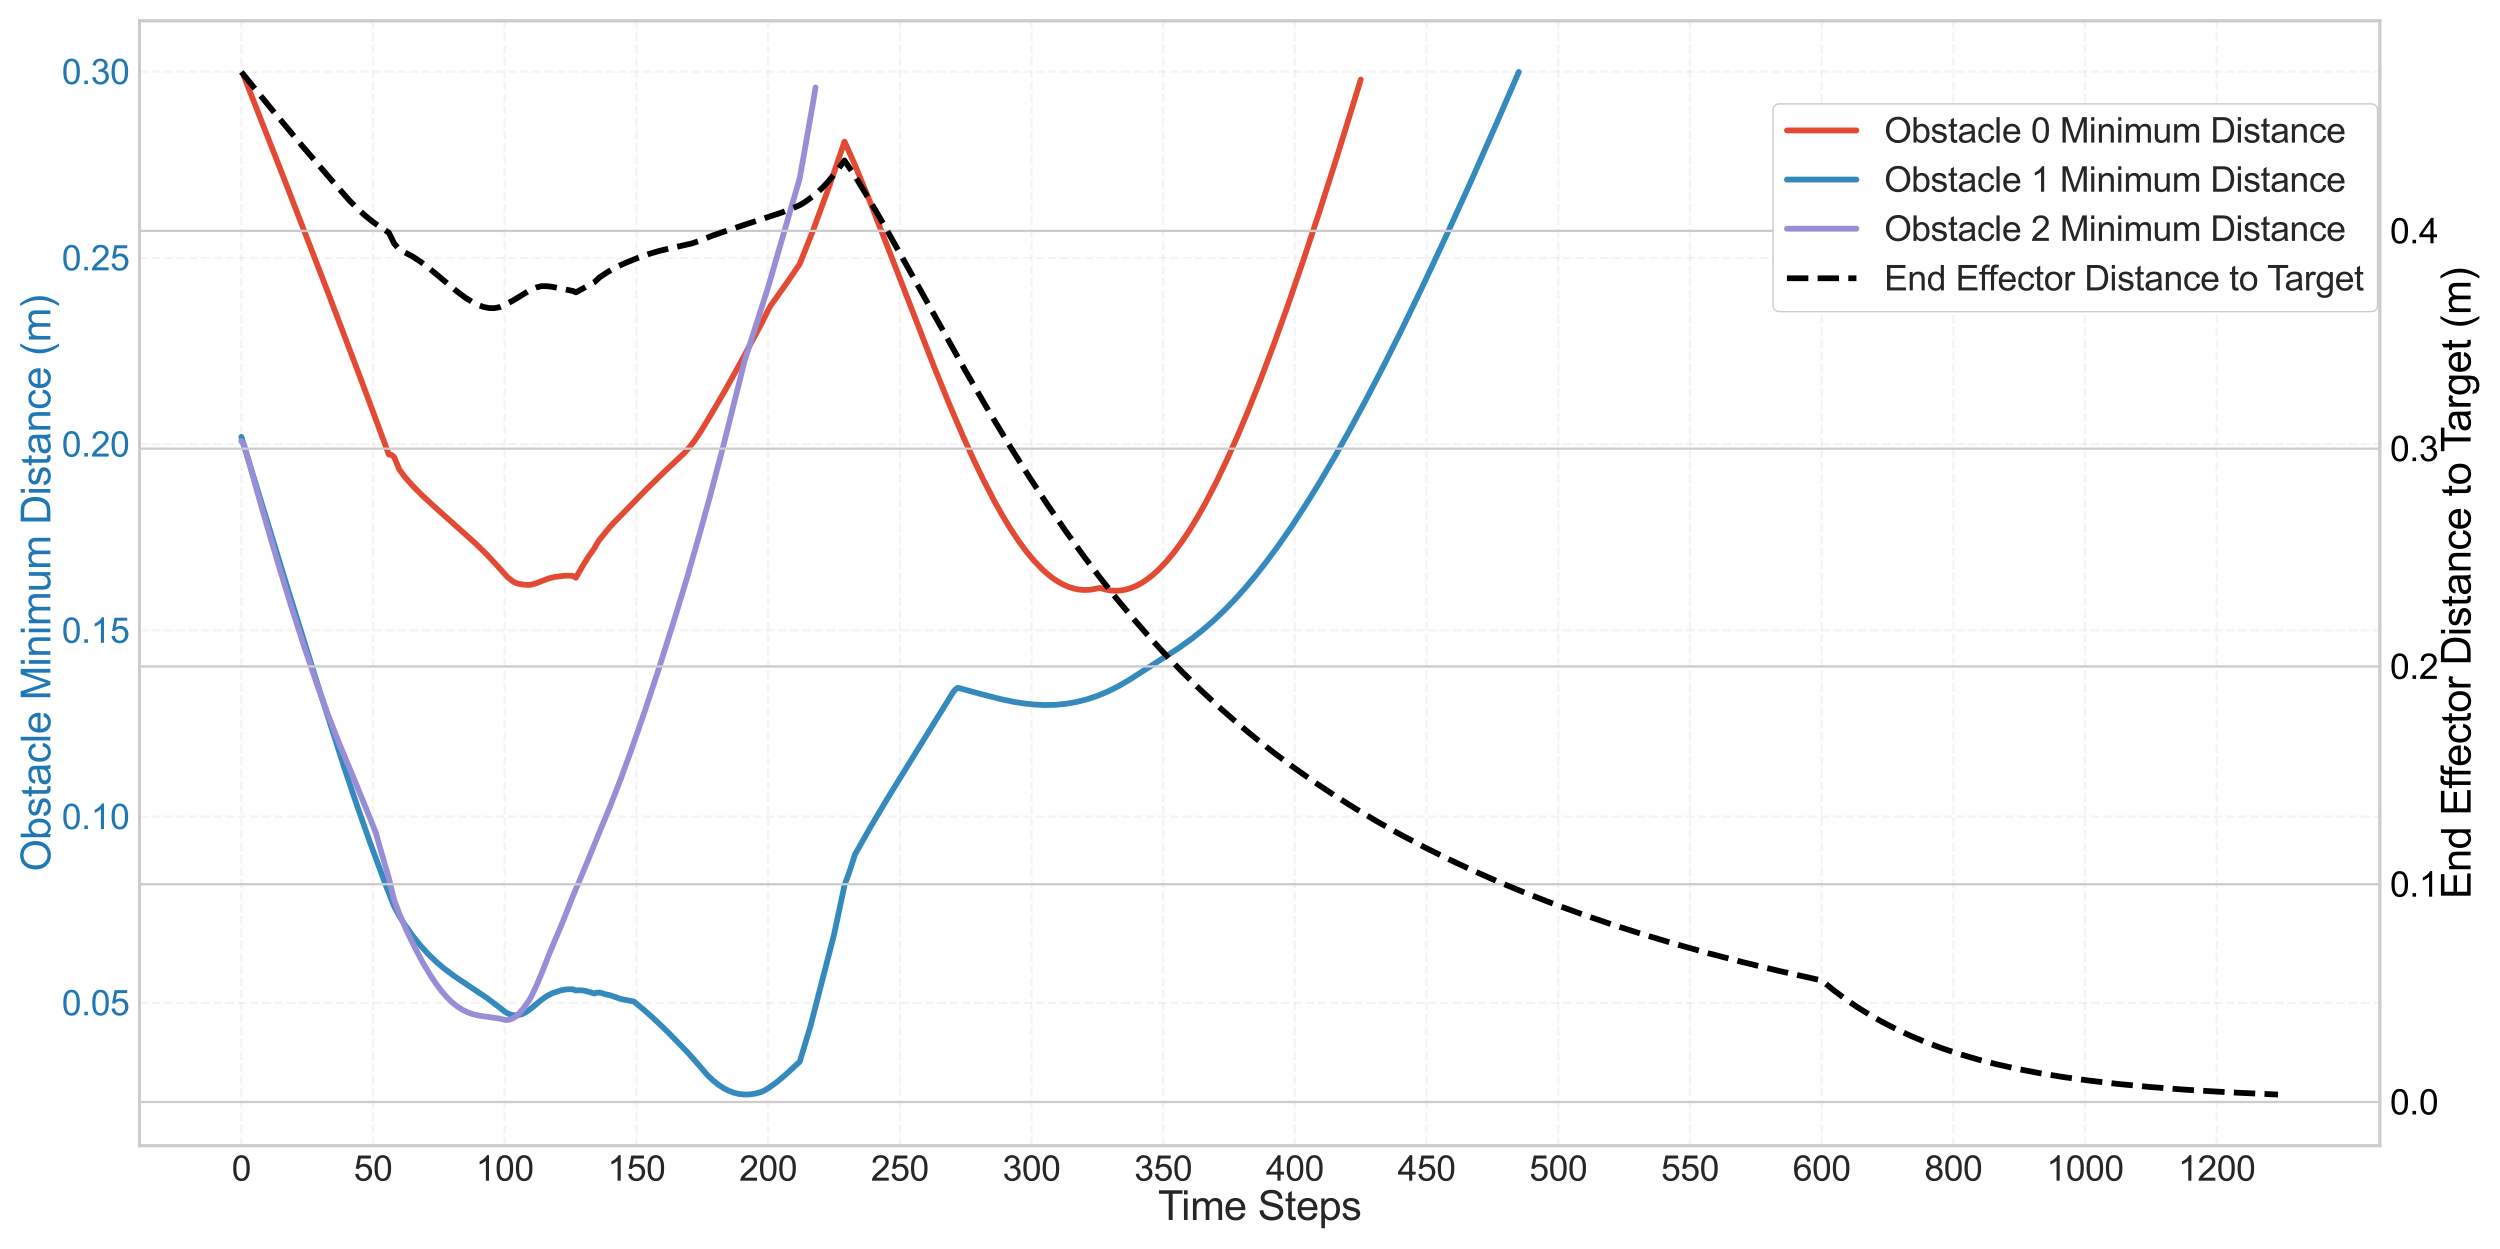 <?xml version="1.0" encoding="utf-8" standalone="no"?>
<!DOCTYPE svg PUBLIC "-//W3C//DTD SVG 1.1//EN"
  "http://www.w3.org/Graphics/SVG/1.1/DTD/svg11.dtd">
<svg xmlns:xlink="http://www.w3.org/1999/xlink" width="863.718pt" height="431.468pt" viewBox="0 0 863.718 431.468" xmlns="http://www.w3.org/2000/svg" version="1.1">
 <defs>
  <style type="text/css">*{stroke-linejoin: round; stroke-linecap: butt}</style>
 </defs>
 <g id="figure_1">
  <g id="patch_1">
   <path d="M 0 431.468 
L 863.718 431.468 
L 863.718 0 
L 0 0 
z
" style="fill: #ffffff"/>
  </g>
  <g id="axes_1">
   <g id="patch_2">
    <path d="M 48.2 395.82 
L 822.2 395.82 
L 822.2 7.2 
L 48.2 7.2 
z
" style="fill: #ffffff"/>
   </g>
   <g id="matplotlib.axis_1">
    <g id="xtick_1">
     <g id="line2d_1">
      <path d="M 83.382 395.82 
L 83.382 7.2 
" clip-path="url(#p6fe428bc67)" style="fill: none; stroke-dasharray: 2.96,1.28; stroke-dashoffset: 0; stroke: #cccccc; stroke-opacity: 0.2; stroke-width: 0.8"/>
     </g>
     <g id="line2d_2"/>
     <g id="text_1">
      <!-- 0 -->
      <g style="fill: #262626" transform="translate(80.045 407.909)scale(0.12 -0.12)">
       <defs>
        <path id="ArialMT-30" d="M 266 2259 
Q 266 3072 433 3567 
Q 600 4063 929 4331 
Q 1259 4600 1759 4600 
Q 2128 4600 2406 4451 
Q 2684 4303 2865 4023 
Q 3047 3744 3150 3342 
Q 3253 2941 3253 2259 
Q 3253 1453 3087 958 
Q 2922 463 2592 192 
Q 2263 -78 1759 -78 
Q 1097 -78 719 397 
Q 266 969 266 2259 
z
M 844 2259 
Q 844 1131 1108 757 
Q 1372 384 1759 384 
Q 2147 384 2411 759 
Q 2675 1134 2675 2259 
Q 2675 3391 2411 3762 
Q 2147 4134 1753 4134 
Q 1366 4134 1134 3806 
Q 844 3388 844 2259 
z
" transform="scale(0.016)"/>
       </defs>
       <use xlink:href="#ArialMT-30"/>
      </g>
     </g>
    </g>
    <g id="xtick_2">
     <g id="line2d_3">
      <path d="M 128.88 395.82 
L 128.88 7.2 
" clip-path="url(#p6fe428bc67)" style="fill: none; stroke-dasharray: 2.96,1.28; stroke-dashoffset: 0; stroke: #cccccc; stroke-opacity: 0.2; stroke-width: 0.8"/>
     </g>
     <g id="line2d_4"/>
     <g id="text_2">
      <!-- 50 -->
      <g style="fill: #262626" transform="translate(122.207 407.909)scale(0.12 -0.12)">
       <defs>
        <path id="ArialMT-35" d="M 266 1200 
L 856 1250 
Q 922 819 1161 601 
Q 1400 384 1738 384 
Q 2144 384 2425 690 
Q 2706 997 2706 1503 
Q 2706 1984 2436 2262 
Q 2166 2541 1728 2541 
Q 1456 2541 1237 2417 
Q 1019 2294 894 2097 
L 366 2166 
L 809 4519 
L 3088 4519 
L 3088 3981 
L 1259 3981 
L 1013 2750 
Q 1425 3038 1878 3038 
Q 2478 3038 2890 2622 
Q 3303 2206 3303 1553 
Q 3303 931 2941 478 
Q 2500 -78 1738 -78 
Q 1113 -78 717 272 
Q 322 622 266 1200 
z
" transform="scale(0.016)"/>
       </defs>
       <use xlink:href="#ArialMT-35"/>
       <use xlink:href="#ArialMT-30" x="55.615"/>
      </g>
     </g>
    </g>
    <g id="xtick_3">
     <g id="line2d_5">
      <path d="M 174.379 395.82 
L 174.379 7.2 
" clip-path="url(#p6fe428bc67)" style="fill: none; stroke-dasharray: 2.96,1.28; stroke-dashoffset: 0; stroke: #cccccc; stroke-opacity: 0.2; stroke-width: 0.8"/>
     </g>
     <g id="line2d_6"/>
     <g id="text_3">
      <!-- 100 -->
      <g style="fill: #262626" transform="translate(164.369 407.909)scale(0.12 -0.12)">
       <defs>
        <path id="ArialMT-31" d="M 2384 0 
L 1822 0 
L 1822 3584 
Q 1619 3391 1289 3197 
Q 959 3003 697 2906 
L 697 3450 
Q 1169 3672 1522 3987 
Q 1875 4303 2022 4600 
L 2384 4600 
L 2384 0 
z
" transform="scale(0.016)"/>
       </defs>
       <use xlink:href="#ArialMT-31"/>
       <use xlink:href="#ArialMT-30" x="55.615"/>
       <use xlink:href="#ArialMT-30" x="111.23"/>
      </g>
     </g>
    </g>
    <g id="xtick_4">
     <g id="line2d_7">
      <path d="M 219.878 395.82 
L 219.878 7.2 
" clip-path="url(#p6fe428bc67)" style="fill: none; stroke-dasharray: 2.96,1.28; stroke-dashoffset: 0; stroke: #cccccc; stroke-opacity: 0.2; stroke-width: 0.8"/>
     </g>
     <g id="line2d_8"/>
     <g id="text_4">
      <!-- 150 -->
      <g style="fill: #262626" transform="translate(209.868 407.909)scale(0.12 -0.12)">
       <use xlink:href="#ArialMT-31"/>
       <use xlink:href="#ArialMT-35" x="55.615"/>
       <use xlink:href="#ArialMT-30" x="111.23"/>
      </g>
     </g>
    </g>
    <g id="xtick_5">
     <g id="line2d_9">
      <path d="M 265.376 395.82 
L 265.376 7.2 
" clip-path="url(#p6fe428bc67)" style="fill: none; stroke-dasharray: 2.96,1.28; stroke-dashoffset: 0; stroke: #cccccc; stroke-opacity: 0.2; stroke-width: 0.8"/>
     </g>
     <g id="line2d_10"/>
     <g id="text_5">
      <!-- 200 -->
      <g style="fill: #262626" transform="translate(255.367 407.909)scale(0.12 -0.12)">
       <defs>
        <path id="ArialMT-32" d="M 3222 541 
L 3222 0 
L 194 0 
Q 188 203 259 391 
Q 375 700 629 1000 
Q 884 1300 1366 1694 
Q 2113 2306 2375 2664 
Q 2638 3022 2638 3341 
Q 2638 3675 2398 3904 
Q 2159 4134 1775 4134 
Q 1369 4134 1125 3890 
Q 881 3647 878 3216 
L 300 3275 
Q 359 3922 746 4261 
Q 1134 4600 1788 4600 
Q 2447 4600 2831 4234 
Q 3216 3869 3216 3328 
Q 3216 3053 3103 2787 
Q 2991 2522 2730 2228 
Q 2469 1934 1863 1422 
Q 1356 997 1212 845 
Q 1069 694 975 541 
L 3222 541 
z
" transform="scale(0.016)"/>
       </defs>
       <use xlink:href="#ArialMT-32"/>
       <use xlink:href="#ArialMT-30" x="55.615"/>
       <use xlink:href="#ArialMT-30" x="111.23"/>
      </g>
     </g>
    </g>
    <g id="xtick_6">
     <g id="line2d_11">
      <path d="M 310.875 395.82 
L 310.875 7.2 
" clip-path="url(#p6fe428bc67)" style="fill: none; stroke-dasharray: 2.96,1.28; stroke-dashoffset: 0; stroke: #cccccc; stroke-opacity: 0.2; stroke-width: 0.8"/>
     </g>
     <g id="line2d_12"/>
     <g id="text_6">
      <!-- 250 -->
      <g style="fill: #262626" transform="translate(300.865 407.909)scale(0.12 -0.12)">
       <use xlink:href="#ArialMT-32"/>
       <use xlink:href="#ArialMT-35" x="55.615"/>
       <use xlink:href="#ArialMT-30" x="111.23"/>
      </g>
     </g>
    </g>
    <g id="xtick_7">
     <g id="line2d_13">
      <path d="M 356.374 395.82 
L 356.374 7.2 
" clip-path="url(#p6fe428bc67)" style="fill: none; stroke-dasharray: 2.96,1.28; stroke-dashoffset: 0; stroke: #cccccc; stroke-opacity: 0.2; stroke-width: 0.8"/>
     </g>
     <g id="line2d_14"/>
     <g id="text_7">
      <!-- 300 -->
      <g style="fill: #262626" transform="translate(346.364 407.909)scale(0.12 -0.12)">
       <defs>
        <path id="ArialMT-33" d="M 269 1209 
L 831 1284 
Q 928 806 1161 595 
Q 1394 384 1728 384 
Q 2125 384 2398 659 
Q 2672 934 2672 1341 
Q 2672 1728 2419 1979 
Q 2166 2231 1775 2231 
Q 1616 2231 1378 2169 
L 1441 2663 
Q 1497 2656 1531 2656 
Q 1891 2656 2178 2843 
Q 2466 3031 2466 3422 
Q 2466 3731 2256 3934 
Q 2047 4138 1716 4138 
Q 1388 4138 1169 3931 
Q 950 3725 888 3313 
L 325 3413 
Q 428 3978 793 4289 
Q 1159 4600 1703 4600 
Q 2078 4600 2393 4439 
Q 2709 4278 2876 4000 
Q 3044 3722 3044 3409 
Q 3044 3113 2884 2869 
Q 2725 2625 2413 2481 
Q 2819 2388 3044 2092 
Q 3269 1797 3269 1353 
Q 3269 753 2831 336 
Q 2394 -81 1725 -81 
Q 1122 -81 723 278 
Q 325 638 269 1209 
z
" transform="scale(0.016)"/>
       </defs>
       <use xlink:href="#ArialMT-33"/>
       <use xlink:href="#ArialMT-30" x="55.615"/>
       <use xlink:href="#ArialMT-30" x="111.23"/>
      </g>
     </g>
    </g>
    <g id="xtick_8">
     <g id="line2d_15">
      <path d="M 401.872 395.82 
L 401.872 7.2 
" clip-path="url(#p6fe428bc67)" style="fill: none; stroke-dasharray: 2.96,1.28; stroke-dashoffset: 0; stroke: #cccccc; stroke-opacity: 0.2; stroke-width: 0.8"/>
     </g>
     <g id="line2d_16"/>
     <g id="text_8">
      <!-- 350 -->
      <g style="fill: #262626" transform="translate(391.863 407.909)scale(0.12 -0.12)">
       <use xlink:href="#ArialMT-33"/>
       <use xlink:href="#ArialMT-35" x="55.615"/>
       <use xlink:href="#ArialMT-30" x="111.23"/>
      </g>
     </g>
    </g>
    <g id="xtick_9">
     <g id="line2d_17">
      <path d="M 447.371 395.82 
L 447.371 7.2 
" clip-path="url(#p6fe428bc67)" style="fill: none; stroke-dasharray: 2.96,1.28; stroke-dashoffset: 0; stroke: #cccccc; stroke-opacity: 0.2; stroke-width: 0.8"/>
     </g>
     <g id="line2d_18"/>
     <g id="text_9">
      <!-- 400 -->
      <g style="fill: #262626" transform="translate(437.361 407.909)scale(0.12 -0.12)">
       <defs>
        <path id="ArialMT-34" d="M 2069 0 
L 2069 1097 
L 81 1097 
L 81 1613 
L 2172 4581 
L 2631 4581 
L 2631 1613 
L 3250 1613 
L 3250 1097 
L 2631 1097 
L 2631 0 
L 2069 0 
z
M 2069 1613 
L 2069 3678 
L 634 1613 
L 2069 1613 
z
" transform="scale(0.016)"/>
       </defs>
       <use xlink:href="#ArialMT-34"/>
       <use xlink:href="#ArialMT-30" x="55.615"/>
       <use xlink:href="#ArialMT-30" x="111.23"/>
      </g>
     </g>
    </g>
    <g id="xtick_10">
     <g id="line2d_19">
      <path d="M 492.87 395.82 
L 492.87 7.2 
" clip-path="url(#p6fe428bc67)" style="fill: none; stroke-dasharray: 2.96,1.28; stroke-dashoffset: 0; stroke: #cccccc; stroke-opacity: 0.2; stroke-width: 0.8"/>
     </g>
     <g id="line2d_20"/>
     <g id="text_10">
      <!-- 450 -->
      <g style="fill: #262626" transform="translate(482.86 407.909)scale(0.12 -0.12)">
       <use xlink:href="#ArialMT-34"/>
       <use xlink:href="#ArialMT-35" x="55.615"/>
       <use xlink:href="#ArialMT-30" x="111.23"/>
      </g>
     </g>
    </g>
    <g id="xtick_11">
     <g id="line2d_21">
      <path d="M 538.368 395.82 
L 538.368 7.2 
" clip-path="url(#p6fe428bc67)" style="fill: none; stroke-dasharray: 2.96,1.28; stroke-dashoffset: 0; stroke: #cccccc; stroke-opacity: 0.2; stroke-width: 0.8"/>
     </g>
     <g id="line2d_22"/>
     <g id="text_11">
      <!-- 500 -->
      <g style="fill: #262626" transform="translate(528.358 407.909)scale(0.12 -0.12)">
       <use xlink:href="#ArialMT-35"/>
       <use xlink:href="#ArialMT-30" x="55.615"/>
       <use xlink:href="#ArialMT-30" x="111.23"/>
      </g>
     </g>
    </g>
    <g id="xtick_12">
     <g id="line2d_23">
      <path d="M 583.867 395.82 
L 583.867 7.2 
" clip-path="url(#p6fe428bc67)" style="fill: none; stroke-dasharray: 2.96,1.28; stroke-dashoffset: 0; stroke: #cccccc; stroke-opacity: 0.2; stroke-width: 0.8"/>
     </g>
     <g id="line2d_24"/>
     <g id="text_12">
      <!-- 550 -->
      <g style="fill: #262626" transform="translate(573.857 407.909)scale(0.12 -0.12)">
       <use xlink:href="#ArialMT-35"/>
       <use xlink:href="#ArialMT-35" x="55.615"/>
       <use xlink:href="#ArialMT-30" x="111.23"/>
      </g>
     </g>
    </g>
    <g id="xtick_13">
     <g id="line2d_25">
      <path d="M 629.365 395.82 
L 629.365 7.2 
" clip-path="url(#p6fe428bc67)" style="fill: none; stroke-dasharray: 2.96,1.28; stroke-dashoffset: 0; stroke: #cccccc; stroke-opacity: 0.2; stroke-width: 0.8"/>
     </g>
     <g id="line2d_26"/>
     <g id="text_13">
      <!-- 600 -->
      <g style="fill: #262626" transform="translate(619.356 407.909)scale(0.12 -0.12)">
       <defs>
        <path id="ArialMT-36" d="M 3184 3459 
L 2625 3416 
Q 2550 3747 2413 3897 
Q 2184 4138 1850 4138 
Q 1581 4138 1378 3988 
Q 1113 3794 959 3422 
Q 806 3050 800 2363 
Q 1003 2672 1297 2822 
Q 1591 2972 1913 2972 
Q 2475 2972 2870 2558 
Q 3266 2144 3266 1488 
Q 3266 1056 3080 686 
Q 2894 316 2569 119 
Q 2244 -78 1831 -78 
Q 1128 -78 684 439 
Q 241 956 241 2144 
Q 241 3472 731 4075 
Q 1159 4600 1884 4600 
Q 2425 4600 2770 4297 
Q 3116 3994 3184 3459 
z
M 888 1484 
Q 888 1194 1011 928 
Q 1134 663 1356 523 
Q 1578 384 1822 384 
Q 2178 384 2434 671 
Q 2691 959 2691 1453 
Q 2691 1928 2437 2201 
Q 2184 2475 1800 2475 
Q 1419 2475 1153 2201 
Q 888 1928 888 1484 
z
" transform="scale(0.016)"/>
       </defs>
       <use xlink:href="#ArialMT-36"/>
       <use xlink:href="#ArialMT-30" x="55.615"/>
       <use xlink:href="#ArialMT-30" x="111.23"/>
      </g>
     </g>
    </g>
    <g id="xtick_14">
     <g id="line2d_27">
      <path d="M 674.864 395.82 
L 674.864 7.2 
" clip-path="url(#p6fe428bc67)" style="fill: none; stroke-dasharray: 2.96,1.28; stroke-dashoffset: 0; stroke: #cccccc; stroke-opacity: 0.2; stroke-width: 0.8"/>
     </g>
     <g id="line2d_28"/>
     <g id="text_14">
      <!-- 800 -->
      <g style="fill: #262626" transform="translate(664.854 407.909)scale(0.12 -0.12)">
       <defs>
        <path id="ArialMT-38" d="M 1131 2484 
Q 781 2613 612 2850 
Q 444 3088 444 3419 
Q 444 3919 803 4259 
Q 1163 4600 1759 4600 
Q 2359 4600 2725 4251 
Q 3091 3903 3091 3403 
Q 3091 3084 2923 2848 
Q 2756 2613 2416 2484 
Q 2838 2347 3058 2040 
Q 3278 1734 3278 1309 
Q 3278 722 2862 322 
Q 2447 -78 1769 -78 
Q 1091 -78 675 323 
Q 259 725 259 1325 
Q 259 1772 486 2073 
Q 713 2375 1131 2484 
z
M 1019 3438 
Q 1019 3113 1228 2906 
Q 1438 2700 1772 2700 
Q 2097 2700 2305 2904 
Q 2513 3109 2513 3406 
Q 2513 3716 2298 3927 
Q 2084 4138 1766 4138 
Q 1444 4138 1231 3931 
Q 1019 3725 1019 3438 
z
M 838 1322 
Q 838 1081 952 856 
Q 1066 631 1291 507 
Q 1516 384 1775 384 
Q 2178 384 2440 643 
Q 2703 903 2703 1303 
Q 2703 1709 2433 1975 
Q 2163 2241 1756 2241 
Q 1359 2241 1098 1978 
Q 838 1716 838 1322 
z
" transform="scale(0.016)"/>
       </defs>
       <use xlink:href="#ArialMT-38"/>
       <use xlink:href="#ArialMT-30" x="55.615"/>
       <use xlink:href="#ArialMT-30" x="111.23"/>
      </g>
     </g>
    </g>
    <g id="xtick_15">
     <g id="line2d_29">
      <path d="M 720.363 395.82 
L 720.363 7.2 
" clip-path="url(#p6fe428bc67)" style="fill: none; stroke-dasharray: 2.96,1.28; stroke-dashoffset: 0; stroke: #cccccc; stroke-opacity: 0.2; stroke-width: 0.8"/>
     </g>
     <g id="line2d_30"/>
     <g id="text_15">
      <!-- 1000 -->
      <g style="fill: #262626" transform="translate(707.016 407.909)scale(0.12 -0.12)">
       <use xlink:href="#ArialMT-31"/>
       <use xlink:href="#ArialMT-30" x="55.615"/>
       <use xlink:href="#ArialMT-30" x="111.23"/>
       <use xlink:href="#ArialMT-30" x="166.846"/>
      </g>
     </g>
    </g>
    <g id="xtick_16">
     <g id="line2d_31">
      <path d="M 765.861 395.82 
L 765.861 7.2 
" clip-path="url(#p6fe428bc67)" style="fill: none; stroke-dasharray: 2.96,1.28; stroke-dashoffset: 0; stroke: #cccccc; stroke-opacity: 0.2; stroke-width: 0.8"/>
     </g>
     <g id="line2d_32"/>
     <g id="text_16">
      <!-- 1200 -->
      <g style="fill: #262626" transform="translate(752.515 407.909)scale(0.12 -0.12)">
       <use xlink:href="#ArialMT-31"/>
       <use xlink:href="#ArialMT-32" x="55.615"/>
       <use xlink:href="#ArialMT-30" x="111.23"/>
       <use xlink:href="#ArialMT-30" x="166.846"/>
      </g>
     </g>
    </g>
    <g id="text_17">
     <!-- Time Steps -->
     <g style="fill: #262626" transform="translate(400.064 421.486)scale(0.14 -0.14)">
      <defs>
       <path id="ArialMT-54" d="M 1659 0 
L 1659 4041 
L 150 4041 
L 150 4581 
L 3781 4581 
L 3781 4041 
L 2266 4041 
L 2266 0 
L 1659 0 
z
" transform="scale(0.016)"/>
       <path id="ArialMT-69" d="M 425 3934 
L 425 4581 
L 988 4581 
L 988 3934 
L 425 3934 
z
M 425 0 
L 425 3319 
L 988 3319 
L 988 0 
L 425 0 
z
" transform="scale(0.016)"/>
       <path id="ArialMT-6d" d="M 422 0 
L 422 3319 
L 925 3319 
L 925 2853 
Q 1081 3097 1340 3245 
Q 1600 3394 1931 3394 
Q 2300 3394 2536 3241 
Q 2772 3088 2869 2813 
Q 3263 3394 3894 3394 
Q 4388 3394 4653 3120 
Q 4919 2847 4919 2278 
L 4919 0 
L 4359 0 
L 4359 2091 
Q 4359 2428 4304 2576 
Q 4250 2725 4106 2815 
Q 3963 2906 3769 2906 
Q 3419 2906 3187 2673 
Q 2956 2441 2956 1928 
L 2956 0 
L 2394 0 
L 2394 2156 
Q 2394 2531 2256 2718 
Q 2119 2906 1806 2906 
Q 1569 2906 1367 2781 
Q 1166 2656 1075 2415 
Q 984 2175 984 1722 
L 984 0 
L 422 0 
z
" transform="scale(0.016)"/>
       <path id="ArialMT-65" d="M 2694 1069 
L 3275 997 
Q 3138 488 2766 206 
Q 2394 -75 1816 -75 
Q 1088 -75 661 373 
Q 234 822 234 1631 
Q 234 2469 665 2931 
Q 1097 3394 1784 3394 
Q 2450 3394 2872 2941 
Q 3294 2488 3294 1666 
Q 3294 1616 3291 1516 
L 816 1516 
Q 847 969 1125 678 
Q 1403 388 1819 388 
Q 2128 388 2347 550 
Q 2566 713 2694 1069 
z
M 847 1978 
L 2700 1978 
Q 2663 2397 2488 2606 
Q 2219 2931 1791 2931 
Q 1403 2931 1139 2672 
Q 875 2413 847 1978 
z
" transform="scale(0.016)"/>
       <path id="ArialMT-20" transform="scale(0.016)"/>
       <path id="ArialMT-53" d="M 288 1472 
L 859 1522 
Q 900 1178 1048 958 
Q 1197 738 1509 602 
Q 1822 466 2213 466 
Q 2559 466 2825 569 
Q 3091 672 3220 851 
Q 3350 1031 3350 1244 
Q 3350 1459 3225 1620 
Q 3100 1781 2813 1891 
Q 2628 1963 1997 2114 
Q 1366 2266 1113 2400 
Q 784 2572 623 2826 
Q 463 3081 463 3397 
Q 463 3744 659 4045 
Q 856 4347 1234 4503 
Q 1613 4659 2075 4659 
Q 2584 4659 2973 4495 
Q 3363 4331 3572 4012 
Q 3781 3694 3797 3291 
L 3216 3247 
Q 3169 3681 2898 3903 
Q 2628 4125 2100 4125 
Q 1550 4125 1298 3923 
Q 1047 3722 1047 3438 
Q 1047 3191 1225 3031 
Q 1400 2872 2139 2705 
Q 2878 2538 3153 2413 
Q 3553 2228 3743 1945 
Q 3934 1663 3934 1294 
Q 3934 928 3725 604 
Q 3516 281 3123 101 
Q 2731 -78 2241 -78 
Q 1619 -78 1198 103 
Q 778 284 539 648 
Q 300 1013 288 1472 
z
" transform="scale(0.016)"/>
       <path id="ArialMT-74" d="M 1650 503 
L 1731 6 
Q 1494 -44 1306 -44 
Q 1000 -44 831 53 
Q 663 150 594 308 
Q 525 466 525 972 
L 525 2881 
L 113 2881 
L 113 3319 
L 525 3319 
L 525 4141 
L 1084 4478 
L 1084 3319 
L 1650 3319 
L 1650 2881 
L 1084 2881 
L 1084 941 
Q 1084 700 1114 631 
Q 1144 563 1211 522 
Q 1278 481 1403 481 
Q 1497 481 1650 503 
z
" transform="scale(0.016)"/>
       <path id="ArialMT-70" d="M 422 -1272 
L 422 3319 
L 934 3319 
L 934 2888 
Q 1116 3141 1344 3267 
Q 1572 3394 1897 3394 
Q 2322 3394 2647 3175 
Q 2972 2956 3137 2557 
Q 3303 2159 3303 1684 
Q 3303 1175 3120 767 
Q 2938 359 2589 142 
Q 2241 -75 1856 -75 
Q 1575 -75 1351 44 
Q 1128 163 984 344 
L 984 -1272 
L 422 -1272 
z
M 931 1641 
Q 931 1000 1190 694 
Q 1450 388 1819 388 
Q 2194 388 2461 705 
Q 2728 1022 2728 1688 
Q 2728 2322 2467 2637 
Q 2206 2953 1844 2953 
Q 1484 2953 1207 2617 
Q 931 2281 931 1641 
z
" transform="scale(0.016)"/>
       <path id="ArialMT-73" d="M 197 991 
L 753 1078 
Q 800 744 1014 566 
Q 1228 388 1613 388 
Q 2000 388 2187 545 
Q 2375 703 2375 916 
Q 2375 1106 2209 1216 
Q 2094 1291 1634 1406 
Q 1016 1563 777 1677 
Q 538 1791 414 1992 
Q 291 2194 291 2438 
Q 291 2659 392 2848 
Q 494 3038 669 3163 
Q 800 3259 1026 3326 
Q 1253 3394 1513 3394 
Q 1903 3394 2198 3281 
Q 2494 3169 2634 2976 
Q 2775 2784 2828 2463 
L 2278 2388 
Q 2241 2644 2061 2787 
Q 1881 2931 1553 2931 
Q 1166 2931 1000 2803 
Q 834 2675 834 2503 
Q 834 2394 903 2306 
Q 972 2216 1119 2156 
Q 1203 2125 1616 2013 
Q 2213 1853 2448 1751 
Q 2684 1650 2818 1456 
Q 2953 1263 2953 975 
Q 2953 694 2789 445 
Q 2625 197 2315 61 
Q 2006 -75 1616 -75 
Q 969 -75 630 194 
Q 291 463 197 991 
z
" transform="scale(0.016)"/>
      </defs>
      <use xlink:href="#ArialMT-54"/>
      <use xlink:href="#ArialMT-69" x="57.334"/>
      <use xlink:href="#ArialMT-6d" x="79.551"/>
      <use xlink:href="#ArialMT-65" x="162.852"/>
      <use xlink:href="#ArialMT-20" x="218.467"/>
      <use xlink:href="#ArialMT-53" x="246.25"/>
      <use xlink:href="#ArialMT-74" x="312.949"/>
      <use xlink:href="#ArialMT-65" x="340.732"/>
      <use xlink:href="#ArialMT-70" x="396.348"/>
      <use xlink:href="#ArialMT-73" x="451.963"/>
     </g>
    </g>
   </g>
   <g id="matplotlib.axis_2">
    <g id="ytick_1">
     <g id="line2d_33">
      <path d="M 48.2 346.471 
L 822.2 346.471 
" clip-path="url(#p6fe428bc67)" style="fill: none; stroke-dasharray: 2.96,1.28; stroke-dashoffset: 0; stroke: #cccccc; stroke-opacity: 0.2; stroke-width: 0.8"/>
     </g>
     <g id="line2d_34"/>
     <g id="text_18">
      <!-- 0.05 -->
      <g style="fill: #1f77b4" transform="translate(21.347 350.765)scale(0.12 -0.12)">
       <defs>
        <path id="ArialMT-2e" d="M 581 0 
L 581 641 
L 1222 641 
L 1222 0 
L 581 0 
z
" transform="scale(0.016)"/>
       </defs>
       <use xlink:href="#ArialMT-30"/>
       <use xlink:href="#ArialMT-2e" x="55.615"/>
       <use xlink:href="#ArialMT-30" x="83.398"/>
       <use xlink:href="#ArialMT-35" x="139.014"/>
      </g>
     </g>
    </g>
    <g id="ytick_2">
     <g id="line2d_35">
      <path d="M 48.2 282.131 
L 822.2 282.131 
" clip-path="url(#p6fe428bc67)" style="fill: none; stroke-dasharray: 2.96,1.28; stroke-dashoffset: 0; stroke: #cccccc; stroke-opacity: 0.2; stroke-width: 0.8"/>
     </g>
     <g id="line2d_36"/>
     <g id="text_19">
      <!-- 0.10 -->
      <g style="fill: #1f77b4" transform="translate(21.347 286.426)scale(0.12 -0.12)">
       <use xlink:href="#ArialMT-30"/>
       <use xlink:href="#ArialMT-2e" x="55.615"/>
       <use xlink:href="#ArialMT-31" x="83.398"/>
       <use xlink:href="#ArialMT-30" x="139.014"/>
      </g>
     </g>
    </g>
    <g id="ytick_3">
     <g id="line2d_37">
      <path d="M 48.2 217.791 
L 822.2 217.791 
" clip-path="url(#p6fe428bc67)" style="fill: none; stroke-dasharray: 2.96,1.28; stroke-dashoffset: 0; stroke: #cccccc; stroke-opacity: 0.2; stroke-width: 0.8"/>
     </g>
     <g id="line2d_38"/>
     <g id="text_20">
      <!-- 0.15 -->
      <g style="fill: #1f77b4" transform="translate(21.347 222.086)scale(0.12 -0.12)">
       <use xlink:href="#ArialMT-30"/>
       <use xlink:href="#ArialMT-2e" x="55.615"/>
       <use xlink:href="#ArialMT-31" x="83.398"/>
       <use xlink:href="#ArialMT-35" x="139.014"/>
      </g>
     </g>
    </g>
    <g id="ytick_4">
     <g id="line2d_39">
      <path d="M 48.2 153.452 
L 822.2 153.452 
" clip-path="url(#p6fe428bc67)" style="fill: none; stroke-dasharray: 2.96,1.28; stroke-dashoffset: 0; stroke: #cccccc; stroke-opacity: 0.2; stroke-width: 0.8"/>
     </g>
     <g id="line2d_40"/>
     <g id="text_21">
      <!-- 0.20 -->
      <g style="fill: #1f77b4" transform="translate(21.347 157.746)scale(0.12 -0.12)">
       <use xlink:href="#ArialMT-30"/>
       <use xlink:href="#ArialMT-2e" x="55.615"/>
       <use xlink:href="#ArialMT-32" x="83.398"/>
       <use xlink:href="#ArialMT-30" x="139.014"/>
      </g>
     </g>
    </g>
    <g id="ytick_5">
     <g id="line2d_41">
      <path d="M 48.2 89.112 
L 822.2 89.112 
" clip-path="url(#p6fe428bc67)" style="fill: none; stroke-dasharray: 2.96,1.28; stroke-dashoffset: 0; stroke: #cccccc; stroke-opacity: 0.2; stroke-width: 0.8"/>
     </g>
     <g id="line2d_42"/>
     <g id="text_22">
      <!-- 0.25 -->
      <g style="fill: #1f77b4" transform="translate(21.347 93.407)scale(0.12 -0.12)">
       <use xlink:href="#ArialMT-30"/>
       <use xlink:href="#ArialMT-2e" x="55.615"/>
       <use xlink:href="#ArialMT-32" x="83.398"/>
       <use xlink:href="#ArialMT-35" x="139.014"/>
      </g>
     </g>
    </g>
    <g id="ytick_6">
     <g id="line2d_43">
      <path d="M 48.2 24.772 
L 822.2 24.772 
" clip-path="url(#p6fe428bc67)" style="fill: none; stroke-dasharray: 2.96,1.28; stroke-dashoffset: 0; stroke: #cccccc; stroke-opacity: 0.2; stroke-width: 0.8"/>
     </g>
     <g id="line2d_44"/>
     <g id="text_23">
      <!-- 0.30 -->
      <g style="fill: #1f77b4" transform="translate(21.347 29.067)scale(0.12 -0.12)">
       <use xlink:href="#ArialMT-30"/>
       <use xlink:href="#ArialMT-2e" x="55.615"/>
       <use xlink:href="#ArialMT-33" x="83.398"/>
       <use xlink:href="#ArialMT-30" x="139.014"/>
      </g>
     </g>
    </g>
    <g id="text_24">
     <!-- Obstacle Minimum Distance (m) -->
     <g style="fill: #1f77b4" transform="translate(17.4 301.081)rotate(-90)scale(0.14 -0.14)">
      <defs>
       <path id="ArialMT-4f" d="M 309 2231 
Q 309 3372 921 4017 
Q 1534 4663 2503 4663 
Q 3138 4663 3647 4359 
Q 4156 4056 4423 3514 
Q 4691 2972 4691 2284 
Q 4691 1588 4409 1038 
Q 4128 488 3612 205 
Q 3097 -78 2500 -78 
Q 1853 -78 1343 234 
Q 834 547 571 1087 
Q 309 1628 309 2231 
z
M 934 2222 
Q 934 1394 1379 917 
Q 1825 441 2497 441 
Q 3181 441 3623 922 
Q 4066 1403 4066 2288 
Q 4066 2847 3877 3264 
Q 3688 3681 3323 3911 
Q 2959 4141 2506 4141 
Q 1863 4141 1398 3698 
Q 934 3256 934 2222 
z
" transform="scale(0.016)"/>
       <path id="ArialMT-62" d="M 941 0 
L 419 0 
L 419 4581 
L 981 4581 
L 981 2947 
Q 1338 3394 1891 3394 
Q 2197 3394 2470 3270 
Q 2744 3147 2920 2923 
Q 3097 2700 3197 2384 
Q 3297 2069 3297 1709 
Q 3297 856 2875 390 
Q 2453 -75 1863 -75 
Q 1275 -75 941 416 
L 941 0 
z
M 934 1684 
Q 934 1088 1097 822 
Q 1363 388 1816 388 
Q 2184 388 2453 708 
Q 2722 1028 2722 1663 
Q 2722 2313 2464 2622 
Q 2206 2931 1841 2931 
Q 1472 2931 1203 2611 
Q 934 2291 934 1684 
z
" transform="scale(0.016)"/>
       <path id="ArialMT-61" d="M 2588 409 
Q 2275 144 1986 34 
Q 1697 -75 1366 -75 
Q 819 -75 525 192 
Q 231 459 231 875 
Q 231 1119 342 1320 
Q 453 1522 633 1644 
Q 813 1766 1038 1828 
Q 1203 1872 1538 1913 
Q 2219 1994 2541 2106 
Q 2544 2222 2544 2253 
Q 2544 2597 2384 2738 
Q 2169 2928 1744 2928 
Q 1347 2928 1158 2789 
Q 969 2650 878 2297 
L 328 2372 
Q 403 2725 575 2942 
Q 747 3159 1072 3276 
Q 1397 3394 1825 3394 
Q 2250 3394 2515 3294 
Q 2781 3194 2906 3042 
Q 3031 2891 3081 2659 
Q 3109 2516 3109 2141 
L 3109 1391 
Q 3109 606 3145 398 
Q 3181 191 3288 0 
L 2700 0 
Q 2613 175 2588 409 
z
M 2541 1666 
Q 2234 1541 1622 1453 
Q 1275 1403 1131 1340 
Q 988 1278 909 1158 
Q 831 1038 831 891 
Q 831 666 1001 516 
Q 1172 366 1500 366 
Q 1825 366 2078 508 
Q 2331 650 2450 897 
Q 2541 1088 2541 1459 
L 2541 1666 
z
" transform="scale(0.016)"/>
       <path id="ArialMT-63" d="M 2588 1216 
L 3141 1144 
Q 3050 572 2676 248 
Q 2303 -75 1759 -75 
Q 1078 -75 664 370 
Q 250 816 250 1647 
Q 250 2184 428 2587 
Q 606 2991 970 3192 
Q 1334 3394 1763 3394 
Q 2303 3394 2647 3120 
Q 2991 2847 3088 2344 
L 2541 2259 
Q 2463 2594 2264 2762 
Q 2066 2931 1784 2931 
Q 1359 2931 1093 2626 
Q 828 2322 828 1663 
Q 828 994 1084 691 
Q 1341 388 1753 388 
Q 2084 388 2306 591 
Q 2528 794 2588 1216 
z
" transform="scale(0.016)"/>
       <path id="ArialMT-6c" d="M 409 0 
L 409 4581 
L 972 4581 
L 972 0 
L 409 0 
z
" transform="scale(0.016)"/>
       <path id="ArialMT-4d" d="M 475 0 
L 475 4581 
L 1388 4581 
L 2472 1338 
Q 2622 884 2691 659 
Q 2769 909 2934 1394 
L 4031 4581 
L 4847 4581 
L 4847 0 
L 4263 0 
L 4263 3834 
L 2931 0 
L 2384 0 
L 1059 3900 
L 1059 0 
L 475 0 
z
" transform="scale(0.016)"/>
       <path id="ArialMT-6e" d="M 422 0 
L 422 3319 
L 928 3319 
L 928 2847 
Q 1294 3394 1984 3394 
Q 2284 3394 2536 3286 
Q 2788 3178 2913 3003 
Q 3038 2828 3088 2588 
Q 3119 2431 3119 2041 
L 3119 0 
L 2556 0 
L 2556 2019 
Q 2556 2363 2490 2533 
Q 2425 2703 2258 2804 
Q 2091 2906 1866 2906 
Q 1506 2906 1245 2678 
Q 984 2450 984 1813 
L 984 0 
L 422 0 
z
" transform="scale(0.016)"/>
       <path id="ArialMT-75" d="M 2597 0 
L 2597 488 
Q 2209 -75 1544 -75 
Q 1250 -75 995 37 
Q 741 150 617 320 
Q 494 491 444 738 
Q 409 903 409 1263 
L 409 3319 
L 972 3319 
L 972 1478 
Q 972 1038 1006 884 
Q 1059 663 1231 536 
Q 1403 409 1656 409 
Q 1909 409 2131 539 
Q 2353 669 2445 892 
Q 2538 1116 2538 1541 
L 2538 3319 
L 3100 3319 
L 3100 0 
L 2597 0 
z
" transform="scale(0.016)"/>
       <path id="ArialMT-44" d="M 494 0 
L 494 4581 
L 2072 4581 
Q 2606 4581 2888 4516 
Q 3281 4425 3559 4188 
Q 3922 3881 4101 3404 
Q 4281 2928 4281 2316 
Q 4281 1794 4159 1391 
Q 4038 988 3847 723 
Q 3656 459 3429 307 
Q 3203 156 2883 78 
Q 2563 0 2147 0 
L 494 0 
z
M 1100 541 
L 2078 541 
Q 2531 541 2789 625 
Q 3047 709 3200 863 
Q 3416 1078 3536 1442 
Q 3656 1806 3656 2325 
Q 3656 3044 3420 3430 
Q 3184 3816 2847 3947 
Q 2603 4041 2063 4041 
L 1100 4041 
L 1100 541 
z
" transform="scale(0.016)"/>
       <path id="ArialMT-28" d="M 1497 -1347 
Q 1031 -759 709 28 
Q 388 816 388 1659 
Q 388 2403 628 3084 
Q 909 3875 1497 4659 
L 1900 4659 
Q 1522 4009 1400 3731 
Q 1209 3300 1100 2831 
Q 966 2247 966 1656 
Q 966 153 1900 -1347 
L 1497 -1347 
z
" transform="scale(0.016)"/>
       <path id="ArialMT-29" d="M 791 -1347 
L 388 -1347 
Q 1322 153 1322 1656 
Q 1322 2244 1188 2822 
Q 1081 3291 891 3722 
Q 769 4003 388 4659 
L 791 4659 
Q 1378 3875 1659 3084 
Q 1900 2403 1900 1659 
Q 1900 816 1576 28 
Q 1253 -759 791 -1347 
z
" transform="scale(0.016)"/>
      </defs>
      <use xlink:href="#ArialMT-4f"/>
      <use xlink:href="#ArialMT-62" x="77.783"/>
      <use xlink:href="#ArialMT-73" x="133.398"/>
      <use xlink:href="#ArialMT-74" x="183.398"/>
      <use xlink:href="#ArialMT-61" x="211.182"/>
      <use xlink:href="#ArialMT-63" x="266.797"/>
      <use xlink:href="#ArialMT-6c" x="316.797"/>
      <use xlink:href="#ArialMT-65" x="339.014"/>
      <use xlink:href="#ArialMT-20" x="394.629"/>
      <use xlink:href="#ArialMT-4d" x="422.412"/>
      <use xlink:href="#ArialMT-69" x="505.713"/>
      <use xlink:href="#ArialMT-6e" x="527.93"/>
      <use xlink:href="#ArialMT-69" x="583.545"/>
      <use xlink:href="#ArialMT-6d" x="605.762"/>
      <use xlink:href="#ArialMT-75" x="689.062"/>
      <use xlink:href="#ArialMT-6d" x="744.678"/>
      <use xlink:href="#ArialMT-20" x="827.979"/>
      <use xlink:href="#ArialMT-44" x="855.762"/>
      <use xlink:href="#ArialMT-69" x="927.979"/>
      <use xlink:href="#ArialMT-73" x="950.195"/>
      <use xlink:href="#ArialMT-74" x="1000.195"/>
      <use xlink:href="#ArialMT-61" x="1027.979"/>
      <use xlink:href="#ArialMT-6e" x="1083.594"/>
      <use xlink:href="#ArialMT-63" x="1139.209"/>
      <use xlink:href="#ArialMT-65" x="1189.209"/>
      <use xlink:href="#ArialMT-20" x="1244.824"/>
      <use xlink:href="#ArialMT-28" x="1272.607"/>
      <use xlink:href="#ArialMT-6d" x="1305.908"/>
      <use xlink:href="#ArialMT-29" x="1389.209"/>
     </g>
    </g>
   </g>
   <g id="line2d_45">
    <path d="M 84.292 26.418 
L 97.941 61.228 
L 113.411 101.312 
L 125.241 132.51 
L 134.34 157.035 
L 135.25 157.147 
L 136.16 157.887 
L 137.98 162.256 
L 139.8 164.702 
L 142.53 167.796 
L 146.17 171.451 
L 150.72 175.621 
L 164.369 187.833 
L 168.009 191.414 
L 171.649 195.285 
L 175.289 199.349 
L 177.109 200.803 
L 178.019 201.305 
L 178.929 201.649 
L 180.749 201.977 
L 182.569 202.064 
L 183.479 202.01 
L 185.299 201.485 
L 188.029 200.418 
L 189.849 199.753 
L 191.669 199.329 
L 195.308 198.879 
L 197.128 198.92 
L 198.038 199.003 
L 198.948 199.596 
L 201.678 194.899 
L 203.498 192.018 
L 205.318 189.486 
L 206.228 187.819 
L 207.138 186.431 
L 209.868 183.06 
L 211.688 180.967 
L 223.518 168.866 
L 229.887 162.641 
L 236.257 156.673 
L 238.077 154.654 
L 239.897 152.329 
L 241.717 149.681 
L 246.267 142.168 
L 250.817 134.334 
L 256.277 124.487 
L 263.556 110.851 
L 265.376 107.109 
L 266.286 105.534 
L 271.746 97.859 
L 276.296 91.192 
L 280.846 79.724 
L 286.306 64.876 
L 289.036 56.962 
L 291.766 48.94 
L 295.405 57.028 
L 300.865 70.456 
L 308.145 89.119 
L 322.705 126.709 
L 328.164 140.118 
L 332.714 150.73 
L 336.354 158.757 
L 339.994 166.302 
L 343.634 173.304 
L 346.364 178.164 
L 349.094 182.661 
L 351.824 186.774 
L 354.554 190.482 
L 357.284 193.766 
L 360.014 196.609 
L 361.833 198.253 
L 363.653 199.69 
L 365.473 200.918 
L 367.293 201.934 
L 369.113 202.735 
L 370.933 203.319 
L 372.753 203.686 
L 374.573 203.834 
L 376.393 203.764 
L 378.213 203.475 
L 380.033 203.115 
L 381.853 203.669 
L 383.673 203.998 
L 385.493 204.103 
L 387.313 203.984 
L 389.133 203.642 
L 390.953 203.079 
L 392.773 202.296 
L 394.592 201.296 
L 396.412 200.083 
L 398.232 198.66 
L 400.052 197.032 
L 402.782 194.211 
L 405.512 190.95 
L 408.242 187.265 
L 410.972 183.174 
L 413.702 178.695 
L 416.432 173.844 
L 420.072 166.833 
L 423.712 159.239 
L 427.351 151.106 
L 430.991 142.476 
L 435.541 131.048 
L 440.091 118.978 
L 444.641 106.333 
L 450.101 90.486 
L 455.561 73.996 
L 461.93 54.056 
L 469.21 30.485 
L 470.12 27.487 
L 470.12 27.487 
" clip-path="url(#p6fe428bc67)" style="fill: none; stroke: #e24a33; stroke-width: 2; stroke-linecap: round"/>
   </g>
   <g id="line2d_46">
    <path d="M 83.382 150.944 
L 99.761 204.555 
L 109.771 236.595 
L 118.871 264.976 
L 123.421 278.546 
L 127.97 291.432 
L 133.43 306.18 
L 136.16 313.102 
L 137.98 316.482 
L 139.8 319.397 
L 142.53 323.274 
L 145.26 326.68 
L 147.99 329.671 
L 150.72 332.3 
L 153.45 334.621 
L 157.09 337.343 
L 161.639 340.384 
L 168.009 344.629 
L 171.649 347.354 
L 174.379 349.501 
L 175.289 350.037 
L 176.199 350.434 
L 177.109 350.684 
L 178.019 350.785 
L 178.929 350.736 
L 179.839 350.541 
L 180.749 350.198 
L 182.569 349.129 
L 184.389 347.659 
L 187.119 345.386 
L 188.939 344.112 
L 190.759 343.171 
L 193.489 342.242 
L 195.308 341.852 
L 197.128 341.759 
L 198.038 341.805 
L 198.948 342.215 
L 199.858 342.099 
L 201.678 342.231 
L 203.498 342.674 
L 205.318 343.252 
L 206.228 342.941 
L 207.138 342.932 
L 208.048 343.128 
L 208.958 343.455 
L 210.778 343.845 
L 214.418 345.113 
L 217.148 345.667 
L 218.968 345.98 
L 222.608 349.003 
L 227.157 353.106 
L 230.797 356.618 
L 237.167 363.185 
L 239.897 366.197 
L 244.447 371.484 
L 246.267 373.22 
L 248.087 374.689 
L 249.907 375.893 
L 251.727 376.836 
L 253.547 377.522 
L 255.367 377.957 
L 257.187 378.149 
L 259.007 378.105 
L 260.826 377.838 
L 262.646 377.363 
L 263.556 377.052 
L 265.376 375.994 
L 268.106 374.059 
L 270.836 371.794 
L 276.296 366.796 
L 279.936 354.782 
L 288.126 322.98 
L 291.766 305.858 
L 293.586 300.815 
L 295.405 295.176 
L 300.865 285.521 
L 306.325 276.326 
L 314.515 263.041 
L 328.164 240.965 
L 329.074 239.46 
L 329.984 238.283 
L 330.894 237.615 
L 339.084 239.828 
L 345.454 241.466 
L 350.004 242.431 
L 353.644 243.021 
L 357.284 243.415 
L 360.923 243.584 
L 364.563 243.507 
L 368.203 243.164 
L 371.843 242.542 
L 375.483 241.628 
L 379.123 240.416 
L 382.763 238.9 
L 386.403 237.079 
L 390.043 234.953 
L 407.332 223.835 
L 411.882 220.556 
L 415.522 217.663 
L 419.162 214.499 
L 422.802 211.049 
L 426.442 207.303 
L 430.081 203.261 
L 433.721 198.926 
L 437.361 194.302 
L 441.911 188.133 
L 446.461 181.548 
L 451.011 174.572 
L 455.561 167.227 
L 461.02 157.961 
L 466.48 148.24 
L 471.94 138.104 
L 478.31 125.801 
L 484.68 113.036 
L 491.96 97.941 
L 500.149 80.393 
L 508.339 62.32 
L 517.439 41.707 
L 524.719 24.865 
L 524.719 24.865 
" clip-path="url(#p6fe428bc67)" style="fill: none; stroke: #348abd; stroke-width: 2; stroke-linecap: round"/>
   </g>
   <g id="line2d_47">
    <path d="M 83.382 152.41 
L 84.292 153.587 
L 90.662 176.212 
L 96.121 194.819 
L 100.671 209.664 
L 105.221 223.809 
L 109.771 237.147 
L 113.411 247.159 
L 117.051 256.515 
L 122.511 269.598 
L 127.97 282.989 
L 129.79 287.586 
L 132.52 297.117 
L 134.34 303.371 
L 136.16 310.884 
L 137.98 315.754 
L 140.71 321.993 
L 143.44 327.602 
L 146.17 332.716 
L 148.9 337.278 
L 150.72 339.98 
L 152.54 342.389 
L 154.36 344.49 
L 156.18 346.273 
L 158 347.739 
L 159.82 348.898 
L 161.639 349.774 
L 163.459 350.404 
L 165.279 350.837 
L 168.009 351.249 
L 172.559 351.899 
L 174.379 352.352 
L 175.289 352.385 
L 176.199 352.226 
L 177.109 351.869 
L 178.019 351.308 
L 178.929 350.541 
L 180.749 348.485 
L 182.569 345.93 
L 183.479 344.447 
L 185.299 340.598 
L 187.119 336.306 
L 189.849 329.326 
L 194.398 318.549 
L 198.038 309.374 
L 199.858 305.06 
L 202.588 298.542 
L 207.138 287.412 
L 210.778 278.603 
L 214.418 269.225 
L 218.058 259.246 
L 222.608 246.169 
L 227.157 232.453 
L 233.527 212.273 
L 237.167 200.267 
L 241.717 184.464 
L 245.357 171.294 
L 249.907 153.992 
L 255.367 132.274 
L 257.187 124.861 
L 265.376 99.205 
L 276.296 61.606 
L 280.846 35.724 
L 281.756 30.228 
L 281.756 30.228 
" clip-path="url(#p6fe428bc67)" style="fill: none; stroke: #988ed5; stroke-width: 2; stroke-linecap: round"/>
   </g>
   <g id="patch_3">
    <path d="M 48.2 395.82 
L 48.2 7.2 
" style="fill: none; stroke: #cccccc; stroke-linejoin: miter; stroke-linecap: square"/>
   </g>
   <g id="patch_4">
    <path d="M 822.2 395.82 
L 822.2 7.2 
" style="fill: none; stroke: #cccccc; stroke-linejoin: miter; stroke-linecap: square"/>
   </g>
   <g id="patch_5">
    <path d="M 48.2 395.82 
L 822.2 395.82 
" style="fill: none; stroke: #cccccc; stroke-linejoin: miter; stroke-linecap: square"/>
   </g>
   <g id="patch_6">
    <path d="M 48.2 7.2 
L 822.2 7.2 
" style="fill: none; stroke: #cccccc; stroke-linejoin: miter; stroke-linecap: square"/>
   </g>
  </g>
  <g id="axes_2">
   <g id="matplotlib.axis_3">
    <g id="ytick_7">
     <g id="line2d_48">
      <path d="M 48.2 380.727 
L 822.2 380.727 
" clip-path="url(#p6fe428bc67)" style="fill: none; stroke: #cccccc; stroke-width: 0.8; stroke-linecap: round"/>
     </g>
     <g id="line2d_49"/>
     <g id="text_25">
      <!-- 0.0 -->
      <g transform="translate(825.7 385.022)scale(0.12 -0.12)">
       <use xlink:href="#ArialMT-30"/>
       <use xlink:href="#ArialMT-2e" x="55.615"/>
       <use xlink:href="#ArialMT-30" x="83.398"/>
      </g>
     </g>
    </g>
    <g id="ytick_8">
     <g id="line2d_50">
      <path d="M 48.2 305.488 
L 822.2 305.488 
" clip-path="url(#p6fe428bc67)" style="fill: none; stroke: #cccccc; stroke-width: 0.8; stroke-linecap: round"/>
     </g>
     <g id="line2d_51"/>
     <g id="text_26">
      <!-- 0.1 -->
      <g transform="translate(825.7 309.783)scale(0.12 -0.12)">
       <use xlink:href="#ArialMT-30"/>
       <use xlink:href="#ArialMT-2e" x="55.615"/>
       <use xlink:href="#ArialMT-31" x="83.398"/>
      </g>
     </g>
    </g>
    <g id="ytick_9">
     <g id="line2d_52">
      <path d="M 48.2 230.25 
L 822.2 230.25 
" clip-path="url(#p6fe428bc67)" style="fill: none; stroke: #cccccc; stroke-width: 0.8; stroke-linecap: round"/>
     </g>
     <g id="line2d_53"/>
     <g id="text_27">
      <!-- 0.2 -->
      <g transform="translate(825.7 234.544)scale(0.12 -0.12)">
       <use xlink:href="#ArialMT-30"/>
       <use xlink:href="#ArialMT-2e" x="55.615"/>
       <use xlink:href="#ArialMT-32" x="83.398"/>
      </g>
     </g>
    </g>
    <g id="ytick_10">
     <g id="line2d_54">
      <path d="M 48.2 155.011 
L 822.2 155.011 
" clip-path="url(#p6fe428bc67)" style="fill: none; stroke: #cccccc; stroke-width: 0.8; stroke-linecap: round"/>
     </g>
     <g id="line2d_55"/>
     <g id="text_28">
      <!-- 0.3 -->
      <g transform="translate(825.7 159.306)scale(0.12 -0.12)">
       <use xlink:href="#ArialMT-30"/>
       <use xlink:href="#ArialMT-2e" x="55.615"/>
       <use xlink:href="#ArialMT-33" x="83.398"/>
      </g>
     </g>
    </g>
    <g id="ytick_11">
     <g id="line2d_56">
      <path d="M 48.2 79.772 
L 822.2 79.772 
" clip-path="url(#p6fe428bc67)" style="fill: none; stroke: #cccccc; stroke-width: 0.8; stroke-linecap: round"/>
     </g>
     <g id="line2d_57"/>
     <g id="text_29">
      <!-- 0.4 -->
      <g transform="translate(825.7 84.067)scale(0.12 -0.12)">
       <use xlink:href="#ArialMT-30"/>
       <use xlink:href="#ArialMT-2e" x="55.615"/>
       <use xlink:href="#ArialMT-34" x="83.398"/>
      </g>
     </g>
    </g>
    <g id="text_30">
     <!-- End Effector Distance to Target (m) -->
     <g transform="translate(853.572 310.575)rotate(-90)scale(0.14 -0.14)">
      <defs>
       <path id="ArialMT-45" d="M 506 0 
L 506 4581 
L 3819 4581 
L 3819 4041 
L 1113 4041 
L 1113 2638 
L 3647 2638 
L 3647 2100 
L 1113 2100 
L 1113 541 
L 3925 541 
L 3925 0 
L 506 0 
z
" transform="scale(0.016)"/>
       <path id="ArialMT-64" d="M 2575 0 
L 2575 419 
Q 2259 -75 1647 -75 
Q 1250 -75 917 144 
Q 584 363 401 755 
Q 219 1147 219 1656 
Q 219 2153 384 2558 
Q 550 2963 881 3178 
Q 1213 3394 1622 3394 
Q 1922 3394 2156 3267 
Q 2391 3141 2538 2938 
L 2538 4581 
L 3097 4581 
L 3097 0 
L 2575 0 
z
M 797 1656 
Q 797 1019 1065 703 
Q 1334 388 1700 388 
Q 2069 388 2326 689 
Q 2584 991 2584 1609 
Q 2584 2291 2321 2609 
Q 2059 2928 1675 2928 
Q 1300 2928 1048 2622 
Q 797 2316 797 1656 
z
" transform="scale(0.016)"/>
       <path id="ArialMT-66" d="M 556 0 
L 556 2881 
L 59 2881 
L 59 3319 
L 556 3319 
L 556 3672 
Q 556 4006 616 4169 
Q 697 4388 901 4523 
Q 1106 4659 1475 4659 
Q 1713 4659 2000 4603 
L 1916 4113 
Q 1741 4144 1584 4144 
Q 1328 4144 1222 4034 
Q 1116 3925 1116 3625 
L 1116 3319 
L 1763 3319 
L 1763 2881 
L 1116 2881 
L 1116 0 
L 556 0 
z
" transform="scale(0.016)"/>
       <path id="ArialMT-6f" d="M 213 1659 
Q 213 2581 725 3025 
Q 1153 3394 1769 3394 
Q 2453 3394 2887 2945 
Q 3322 2497 3322 1706 
Q 3322 1066 3130 698 
Q 2938 331 2570 128 
Q 2203 -75 1769 -75 
Q 1072 -75 642 372 
Q 213 819 213 1659 
z
M 791 1659 
Q 791 1022 1069 705 
Q 1347 388 1769 388 
Q 2188 388 2466 706 
Q 2744 1025 2744 1678 
Q 2744 2294 2464 2611 
Q 2184 2928 1769 2928 
Q 1347 2928 1069 2612 
Q 791 2297 791 1659 
z
" transform="scale(0.016)"/>
       <path id="ArialMT-72" d="M 416 0 
L 416 3319 
L 922 3319 
L 922 2816 
Q 1116 3169 1280 3281 
Q 1444 3394 1641 3394 
Q 1925 3394 2219 3213 
L 2025 2691 
Q 1819 2813 1613 2813 
Q 1428 2813 1281 2702 
Q 1134 2591 1072 2394 
Q 978 2094 978 1738 
L 978 0 
L 416 0 
z
" transform="scale(0.016)"/>
       <path id="ArialMT-67" d="M 319 -275 
L 866 -356 
Q 900 -609 1056 -725 
Q 1266 -881 1628 -881 
Q 2019 -881 2231 -725 
Q 2444 -569 2519 -288 
Q 2563 -116 2559 434 
Q 2191 0 1641 0 
Q 956 0 581 494 
Q 206 988 206 1678 
Q 206 2153 378 2554 
Q 550 2956 876 3175 
Q 1203 3394 1644 3394 
Q 2231 3394 2613 2919 
L 2613 3319 
L 3131 3319 
L 3131 450 
Q 3131 -325 2973 -648 
Q 2816 -972 2473 -1159 
Q 2131 -1347 1631 -1347 
Q 1038 -1347 672 -1080 
Q 306 -813 319 -275 
z
M 784 1719 
Q 784 1066 1043 766 
Q 1303 466 1694 466 
Q 2081 466 2343 764 
Q 2606 1063 2606 1700 
Q 2606 2309 2336 2618 
Q 2066 2928 1684 2928 
Q 1309 2928 1046 2623 
Q 784 2319 784 1719 
z
" transform="scale(0.016)"/>
      </defs>
      <use xlink:href="#ArialMT-45"/>
      <use xlink:href="#ArialMT-6e" x="66.699"/>
      <use xlink:href="#ArialMT-64" x="122.314"/>
      <use xlink:href="#ArialMT-20" x="177.93"/>
      <use xlink:href="#ArialMT-45" x="205.713"/>
      <use xlink:href="#ArialMT-66" x="272.412"/>
      <use xlink:href="#ArialMT-66" x="298.445"/>
      <use xlink:href="#ArialMT-65" x="326.229"/>
      <use xlink:href="#ArialMT-63" x="381.844"/>
      <use xlink:href="#ArialMT-74" x="431.844"/>
      <use xlink:href="#ArialMT-6f" x="459.627"/>
      <use xlink:href="#ArialMT-72" x="515.242"/>
      <use xlink:href="#ArialMT-20" x="548.543"/>
      <use xlink:href="#ArialMT-44" x="576.326"/>
      <use xlink:href="#ArialMT-69" x="648.543"/>
      <use xlink:href="#ArialMT-73" x="670.76"/>
      <use xlink:href="#ArialMT-74" x="720.76"/>
      <use xlink:href="#ArialMT-61" x="748.543"/>
      <use xlink:href="#ArialMT-6e" x="804.158"/>
      <use xlink:href="#ArialMT-63" x="859.773"/>
      <use xlink:href="#ArialMT-65" x="909.773"/>
      <use xlink:href="#ArialMT-20" x="965.389"/>
      <use xlink:href="#ArialMT-74" x="993.172"/>
      <use xlink:href="#ArialMT-6f" x="1020.955"/>
      <use xlink:href="#ArialMT-20" x="1076.57"/>
      <use xlink:href="#ArialMT-54" x="1102.604"/>
      <use xlink:href="#ArialMT-61" x="1152.562"/>
      <use xlink:href="#ArialMT-72" x="1208.178"/>
      <use xlink:href="#ArialMT-67" x="1241.479"/>
      <use xlink:href="#ArialMT-65" x="1297.094"/>
      <use xlink:href="#ArialMT-74" x="1352.709"/>
      <use xlink:href="#ArialMT-20" x="1380.492"/>
      <use xlink:href="#ArialMT-28" x="1408.275"/>
      <use xlink:href="#ArialMT-6d" x="1441.576"/>
      <use xlink:href="#ArialMT-29" x="1524.877"/>
     </g>
    </g>
   </g>
   <g id="line2d_58">
    <path d="M 83.382 24.865 
L 93.392 37.2 
L 104.311 50.284 
L 115.231 63.025 
L 120.691 69.225 
L 123.421 72.006 
L 126.151 74.495 
L 128.88 76.696 
L 131.61 78.607 
L 134.34 80.378 
L 136.16 84.098 
L 137.98 86.224 
L 142.53 88.603 
L 145.26 90.394 
L 147.99 92.449 
L 152.54 96.232 
L 158 100.789 
L 160.729 102.816 
L 163.459 104.515 
L 165.279 105.405 
L 167.099 106.055 
L 168.919 106.424 
L 170.739 106.469 
L 172.559 106.13 
L 174.379 105.356 
L 177.109 103.905 
L 180.749 101.7 
L 183.479 99.98 
L 185.299 99.31 
L 187.119 98.852 
L 188.939 98.865 
L 190.759 99.08 
L 198.038 100.55 
L 198.948 101.008 
L 205.318 97.525 
L 207.138 95.836 
L 209.868 94.005 
L 212.598 92.457 
L 215.328 91.167 
L 219.878 89.291 
L 224.428 87.673 
L 228.067 86.607 
L 232.617 85.548 
L 238.987 84.118 
L 241.717 83.191 
L 246.267 81.35 
L 252.637 79.176 
L 269.926 73.474 
L 274.476 71.686 
L 276.296 70.88 
L 278.116 69.78 
L 280.846 67.813 
L 282.666 66.269 
L 284.486 64.506 
L 286.306 62.515 
L 289.036 59.12 
L 291.766 55.448 
L 295.405 60.87 
L 299.955 68.353 
L 305.415 77.742 
L 313.605 92.333 
L 333.624 128.26 
L 341.814 142.375 
L 349.094 154.437 
L 355.464 164.565 
L 361.833 174.268 
L 368.203 183.532 
L 374.573 192.353 
L 380.033 199.565 
L 385.493 206.46 
L 390.953 213.046 
L 396.412 219.33 
L 401.872 225.315 
L 408.242 231.938 
L 414.612 238.197 
L 420.982 244.115 
L 427.351 249.713 
L 433.721 255.013 
L 440.091 260.035 
L 446.461 264.796 
L 453.741 269.941 
L 461.02 274.792 
L 468.3 279.372 
L 475.58 283.701 
L 483.77 288.293 
L 491.96 292.613 
L 500.149 296.684 
L 508.339 300.523 
L 517.439 304.54 
L 526.539 308.315 
L 536.548 312.209 
L 546.558 315.857 
L 556.568 319.276 
L 567.487 322.768 
L 578.407 326.032 
L 590.237 329.331 
L 602.066 332.405 
L 614.806 335.483 
L 628.455 338.539 
L 629.365 338.735 
L 633.233 341.906 
L 637.328 344.977 
L 641.65 347.931 
L 645.972 350.62 
L 650.522 353.194 
L 655.3 355.643 
L 660.304 357.96 
L 665.537 360.14 
L 671.224 362.261 
L 677.139 364.223 
L 683.281 366.02 
L 689.879 367.71 
L 696.931 369.281 
L 704.438 370.724 
L 712.628 372.071 
L 721.728 373.333 
L 731.737 374.489 
L 742.885 375.545 
L 755.397 376.5 
L 769.729 377.362 
L 786.108 378.119 
L 787.018 378.155 
L 787.018 378.155 
" clip-path="url(#p6fe428bc67)" style="fill: none; stroke-dasharray: 7.4,3.2; stroke-dashoffset: 0; stroke: #000000; stroke-width: 2"/>
   </g>
   <g id="patch_7">
    <path d="M 48.2 395.82 
L 48.2 7.2 
" style="fill: none; stroke: #cccccc; stroke-linejoin: miter; stroke-linecap: square"/>
   </g>
   <g id="patch_8">
    <path d="M 822.2 395.82 
L 822.2 7.2 
" style="fill: none; stroke: #cccccc; stroke-linejoin: miter; stroke-linecap: square"/>
   </g>
   <g id="patch_9">
    <path d="M 48.2 395.82 
L 822.2 395.82 
" style="fill: none; stroke: #cccccc; stroke-linejoin: miter; stroke-linecap: square"/>
   </g>
   <g id="patch_10">
    <path d="M 48.2 7.2 
L 822.2 7.2 
" style="fill: none; stroke: #cccccc; stroke-linejoin: miter; stroke-linecap: square"/>
   </g>
  </g>
  <g id="legend_1">
   <g id="patch_11">
    <path d="M 614.966 107.664 
L 819.014 107.664 
Q 821.414 107.664 821.414 105.264 
L 821.414 38.28 
Q 821.414 35.88 819.014 35.88 
L 614.966 35.88 
Q 612.566 35.88 612.566 38.28 
L 612.566 105.264 
Q 612.566 107.664 614.966 107.664 
z
" style="fill: #ffffff; stroke: #cccccc; stroke-width: 0.5; stroke-linejoin: miter"/>
   </g>
   <g id="line2d_59">
    <path d="M 617.366 45.069 
L 629.366 45.069 
L 641.366 45.069 
" style="fill: none; stroke: #e24a33; stroke-width: 2; stroke-linecap: round"/>
   </g>
   <g id="text_31">
    <!-- Obstacle 0 Minimum Distance -->
    <g style="fill: #262626" transform="translate(650.966 49.269)scale(0.12 -0.12)">
     <use xlink:href="#ArialMT-4f"/>
     <use xlink:href="#ArialMT-62" x="77.783"/>
     <use xlink:href="#ArialMT-73" x="133.398"/>
     <use xlink:href="#ArialMT-74" x="183.398"/>
     <use xlink:href="#ArialMT-61" x="211.182"/>
     <use xlink:href="#ArialMT-63" x="266.797"/>
     <use xlink:href="#ArialMT-6c" x="316.797"/>
     <use xlink:href="#ArialMT-65" x="339.014"/>
     <use xlink:href="#ArialMT-20" x="394.629"/>
     <use xlink:href="#ArialMT-30" x="422.412"/>
     <use xlink:href="#ArialMT-20" x="478.027"/>
     <use xlink:href="#ArialMT-4d" x="505.811"/>
     <use xlink:href="#ArialMT-69" x="589.111"/>
     <use xlink:href="#ArialMT-6e" x="611.328"/>
     <use xlink:href="#ArialMT-69" x="666.943"/>
     <use xlink:href="#ArialMT-6d" x="689.16"/>
     <use xlink:href="#ArialMT-75" x="772.461"/>
     <use xlink:href="#ArialMT-6d" x="828.076"/>
     <use xlink:href="#ArialMT-20" x="911.377"/>
     <use xlink:href="#ArialMT-44" x="939.16"/>
     <use xlink:href="#ArialMT-69" x="1011.377"/>
     <use xlink:href="#ArialMT-73" x="1033.594"/>
     <use xlink:href="#ArialMT-74" x="1083.594"/>
     <use xlink:href="#ArialMT-61" x="1111.377"/>
     <use xlink:href="#ArialMT-6e" x="1166.992"/>
     <use xlink:href="#ArialMT-63" x="1222.607"/>
     <use xlink:href="#ArialMT-65" x="1272.607"/>
    </g>
   </g>
   <g id="line2d_60">
    <path d="M 617.366 62.044 
L 629.366 62.044 
L 641.366 62.044 
" style="fill: none; stroke: #348abd; stroke-width: 2; stroke-linecap: round"/>
   </g>
   <g id="text_32">
    <!-- Obstacle 1 Minimum Distance -->
    <g style="fill: #262626" transform="translate(650.966 66.244)scale(0.12 -0.12)">
     <use xlink:href="#ArialMT-4f"/>
     <use xlink:href="#ArialMT-62" x="77.783"/>
     <use xlink:href="#ArialMT-73" x="133.398"/>
     <use xlink:href="#ArialMT-74" x="183.398"/>
     <use xlink:href="#ArialMT-61" x="211.182"/>
     <use xlink:href="#ArialMT-63" x="266.797"/>
     <use xlink:href="#ArialMT-6c" x="316.797"/>
     <use xlink:href="#ArialMT-65" x="339.014"/>
     <use xlink:href="#ArialMT-20" x="394.629"/>
     <use xlink:href="#ArialMT-31" x="422.412"/>
     <use xlink:href="#ArialMT-20" x="478.027"/>
     <use xlink:href="#ArialMT-4d" x="505.811"/>
     <use xlink:href="#ArialMT-69" x="589.111"/>
     <use xlink:href="#ArialMT-6e" x="611.328"/>
     <use xlink:href="#ArialMT-69" x="666.943"/>
     <use xlink:href="#ArialMT-6d" x="689.16"/>
     <use xlink:href="#ArialMT-75" x="772.461"/>
     <use xlink:href="#ArialMT-6d" x="828.076"/>
     <use xlink:href="#ArialMT-20" x="911.377"/>
     <use xlink:href="#ArialMT-44" x="939.16"/>
     <use xlink:href="#ArialMT-69" x="1011.377"/>
     <use xlink:href="#ArialMT-73" x="1033.594"/>
     <use xlink:href="#ArialMT-74" x="1083.594"/>
     <use xlink:href="#ArialMT-61" x="1111.377"/>
     <use xlink:href="#ArialMT-6e" x="1166.992"/>
     <use xlink:href="#ArialMT-63" x="1222.607"/>
     <use xlink:href="#ArialMT-65" x="1272.607"/>
    </g>
   </g>
   <g id="line2d_61">
    <path d="M 617.366 79.018 
L 629.366 79.018 
L 641.366 79.018 
" style="fill: none; stroke: #988ed5; stroke-width: 2; stroke-linecap: round"/>
   </g>
   <g id="text_33">
    <!-- Obstacle 2 Minimum Distance -->
    <g style="fill: #262626" transform="translate(650.966 83.218)scale(0.12 -0.12)">
     <use xlink:href="#ArialMT-4f"/>
     <use xlink:href="#ArialMT-62" x="77.783"/>
     <use xlink:href="#ArialMT-73" x="133.398"/>
     <use xlink:href="#ArialMT-74" x="183.398"/>
     <use xlink:href="#ArialMT-61" x="211.182"/>
     <use xlink:href="#ArialMT-63" x="266.797"/>
     <use xlink:href="#ArialMT-6c" x="316.797"/>
     <use xlink:href="#ArialMT-65" x="339.014"/>
     <use xlink:href="#ArialMT-20" x="394.629"/>
     <use xlink:href="#ArialMT-32" x="422.412"/>
     <use xlink:href="#ArialMT-20" x="478.027"/>
     <use xlink:href="#ArialMT-4d" x="505.811"/>
     <use xlink:href="#ArialMT-69" x="589.111"/>
     <use xlink:href="#ArialMT-6e" x="611.328"/>
     <use xlink:href="#ArialMT-69" x="666.943"/>
     <use xlink:href="#ArialMT-6d" x="689.16"/>
     <use xlink:href="#ArialMT-75" x="772.461"/>
     <use xlink:href="#ArialMT-6d" x="828.076"/>
     <use xlink:href="#ArialMT-20" x="911.377"/>
     <use xlink:href="#ArialMT-44" x="939.16"/>
     <use xlink:href="#ArialMT-69" x="1011.377"/>
     <use xlink:href="#ArialMT-73" x="1033.594"/>
     <use xlink:href="#ArialMT-74" x="1083.594"/>
     <use xlink:href="#ArialMT-61" x="1111.377"/>
     <use xlink:href="#ArialMT-6e" x="1166.992"/>
     <use xlink:href="#ArialMT-63" x="1222.607"/>
     <use xlink:href="#ArialMT-65" x="1272.607"/>
    </g>
   </g>
   <g id="line2d_62">
    <path d="M 617.366 96.139 
L 629.366 96.139 
L 641.366 96.139 
" style="fill: none; stroke-dasharray: 7.4,3.2; stroke-dashoffset: 0; stroke: #000000; stroke-width: 2"/>
   </g>
   <g id="text_34">
    <!-- End Effector Distance to Target -->
    <g style="fill: #262626" transform="translate(650.966 100.339)scale(0.12 -0.12)">
     <use xlink:href="#ArialMT-45"/>
     <use xlink:href="#ArialMT-6e" x="66.699"/>
     <use xlink:href="#ArialMT-64" x="122.314"/>
     <use xlink:href="#ArialMT-20" x="177.93"/>
     <use xlink:href="#ArialMT-45" x="205.713"/>
     <use xlink:href="#ArialMT-66" x="272.412"/>
     <use xlink:href="#ArialMT-66" x="298.445"/>
     <use xlink:href="#ArialMT-65" x="326.229"/>
     <use xlink:href="#ArialMT-63" x="381.844"/>
     <use xlink:href="#ArialMT-74" x="431.844"/>
     <use xlink:href="#ArialMT-6f" x="459.627"/>
     <use xlink:href="#ArialMT-72" x="515.242"/>
     <use xlink:href="#ArialMT-20" x="548.543"/>
     <use xlink:href="#ArialMT-44" x="576.326"/>
     <use xlink:href="#ArialMT-69" x="648.543"/>
     <use xlink:href="#ArialMT-73" x="670.76"/>
     <use xlink:href="#ArialMT-74" x="720.76"/>
     <use xlink:href="#ArialMT-61" x="748.543"/>
     <use xlink:href="#ArialMT-6e" x="804.158"/>
     <use xlink:href="#ArialMT-63" x="859.773"/>
     <use xlink:href="#ArialMT-65" x="909.773"/>
     <use xlink:href="#ArialMT-20" x="965.389"/>
     <use xlink:href="#ArialMT-74" x="993.172"/>
     <use xlink:href="#ArialMT-6f" x="1020.955"/>
     <use xlink:href="#ArialMT-20" x="1076.57"/>
     <use xlink:href="#ArialMT-54" x="1102.604"/>
     <use xlink:href="#ArialMT-61" x="1152.562"/>
     <use xlink:href="#ArialMT-72" x="1208.178"/>
     <use xlink:href="#ArialMT-67" x="1241.479"/>
     <use xlink:href="#ArialMT-65" x="1297.094"/>
     <use xlink:href="#ArialMT-74" x="1352.709"/>
    </g>
   </g>
  </g>
 </g>
 <defs>
  <clipPath id="p6fe428bc67">
   <rect x="48.2" y="7.2" width="774" height="388.62"/>
  </clipPath>
 </defs>
</svg>
